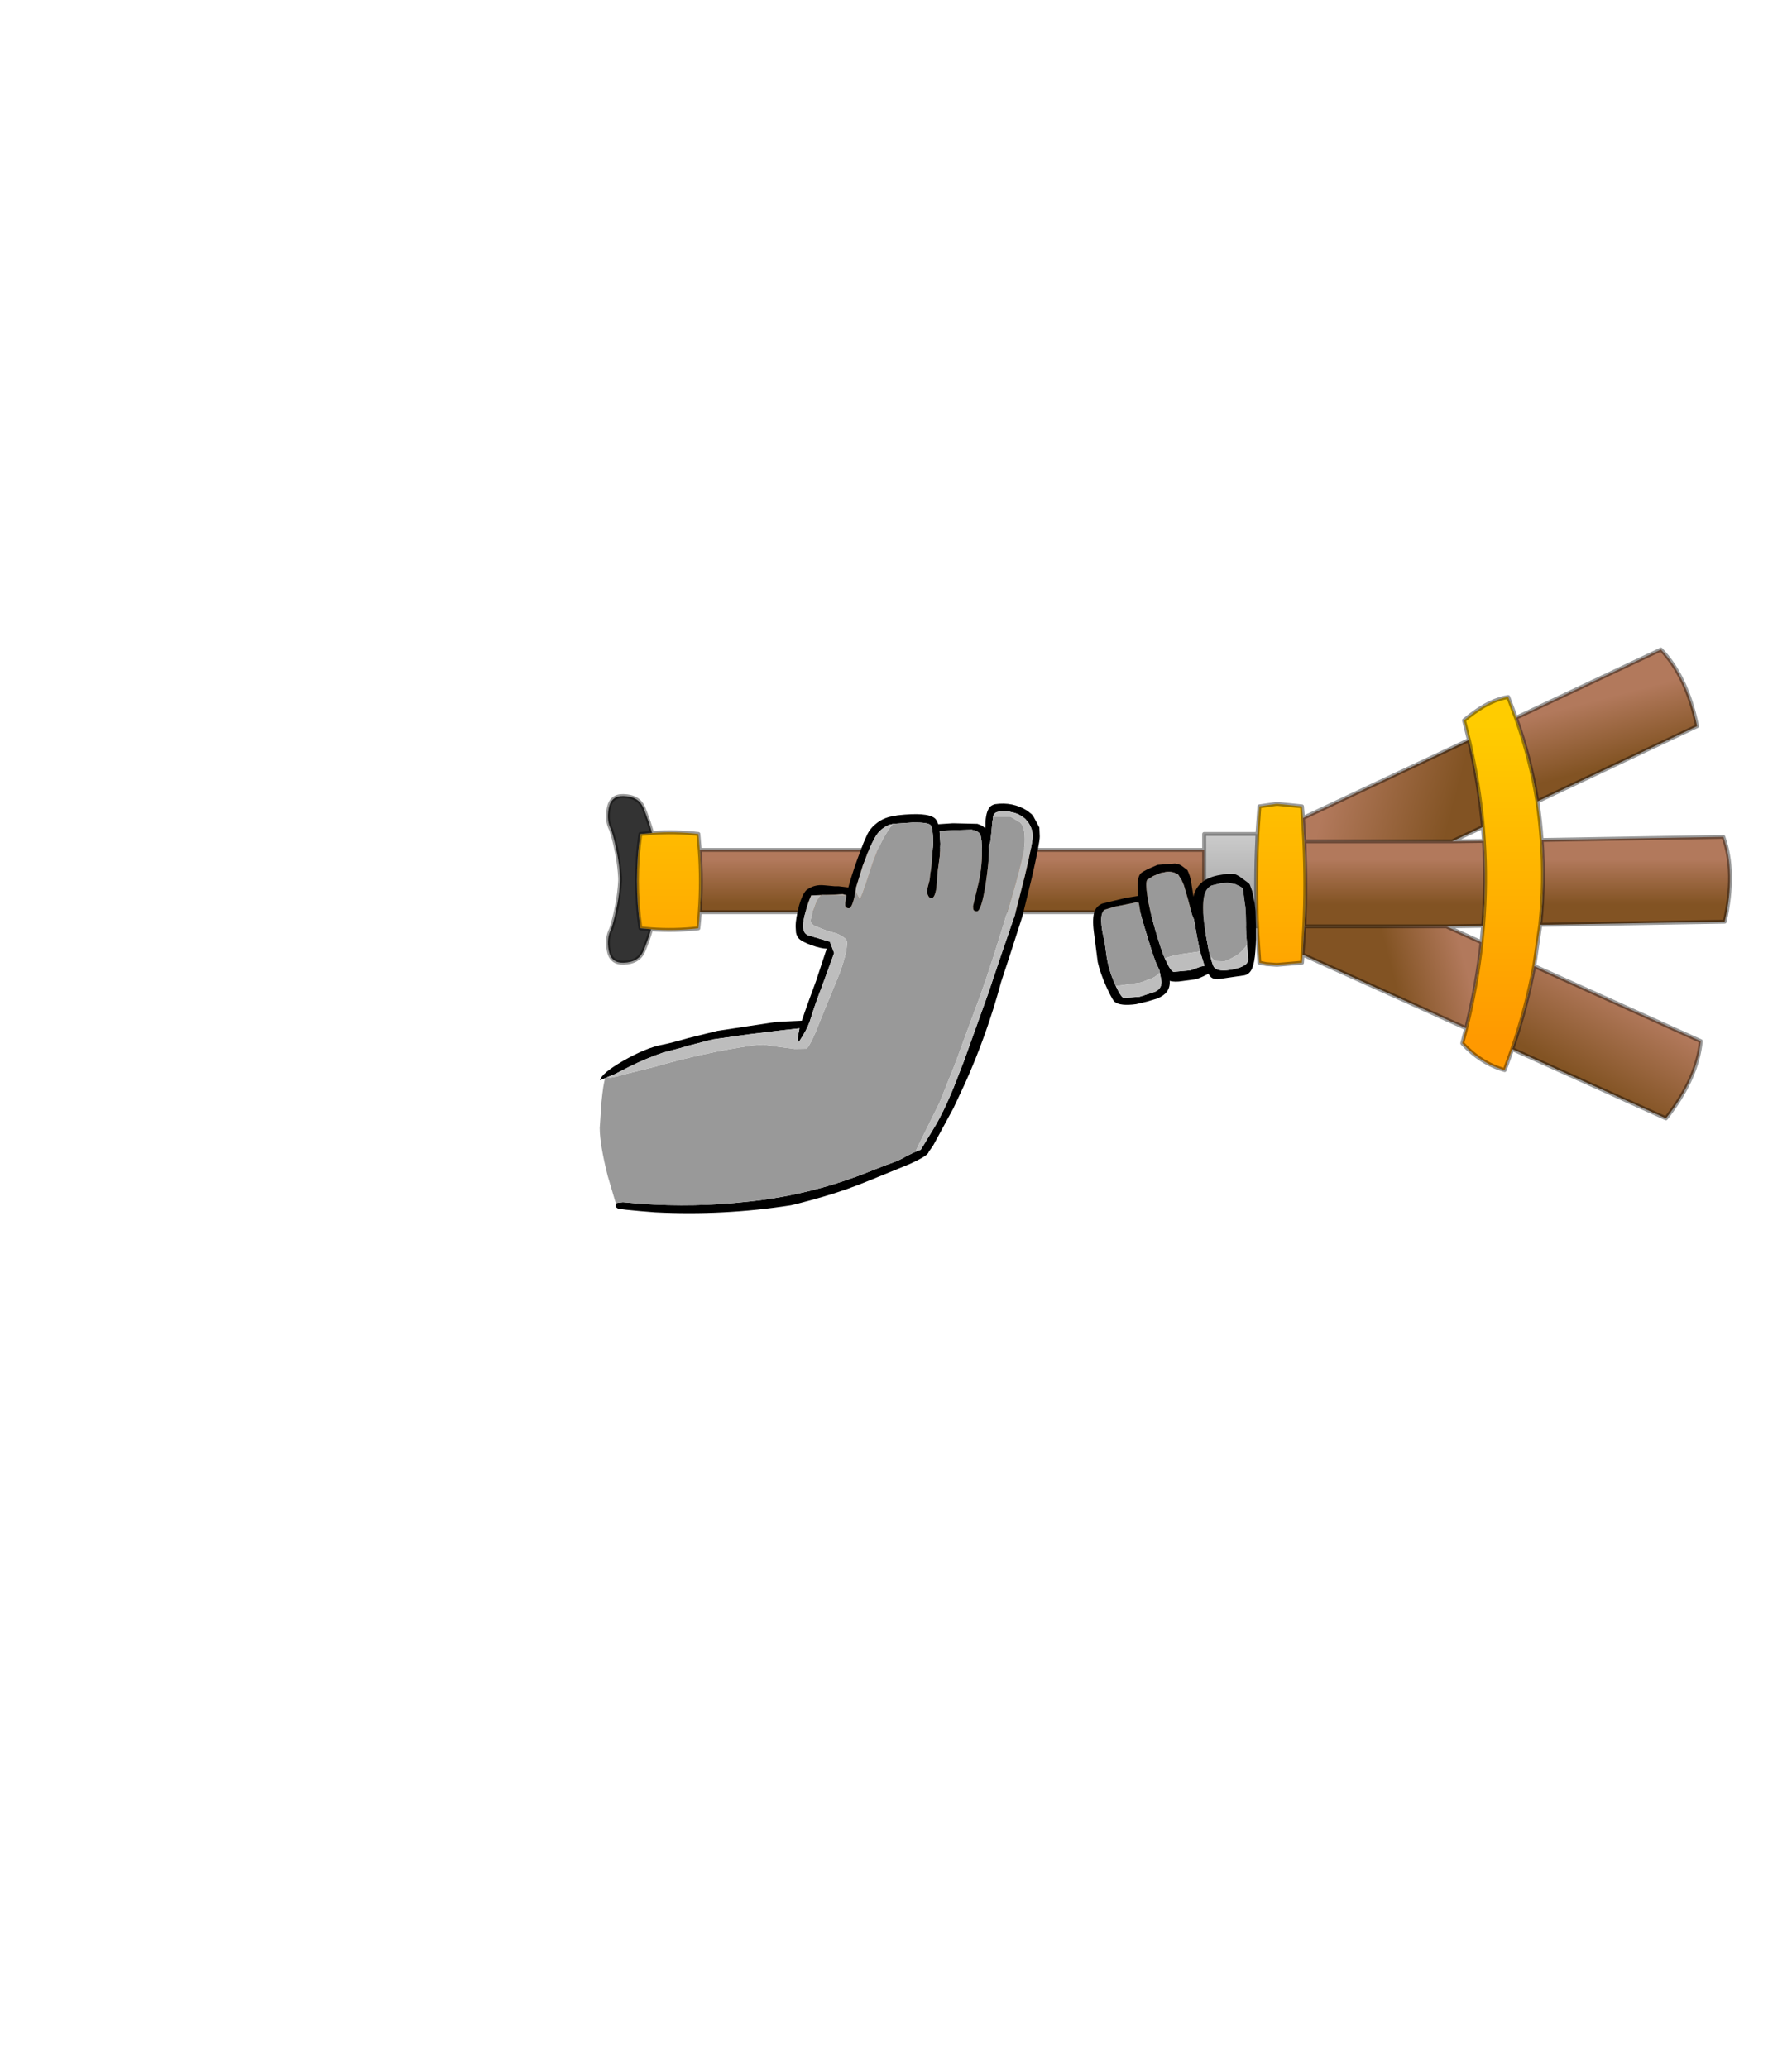<?xml version="1.0" encoding="UTF-8" standalone="no"?>
<svg xmlns:xlink="http://www.w3.org/1999/xlink" height="531.5px" width="460.6px" xmlns="http://www.w3.org/2000/svg">
  <g transform="matrix(1.0, 0.0, 0.0, 1.0, 193.65, 334.05)">
    <use height="145.35" transform="matrix(1.0, 0.0, 0.0, 1.0, -39.5, -167.6)" width="291.0" xlink:href="#shape0"/>
  </g>
  <defs>
    <g id="shape0" transform="matrix(1.0, 0.0, 0.0, 1.0, 39.5, 167.6)">
      <path d="M115.85 -99.6 L115.85 -115.6 115.85 -119.7 129.55 -119.7 129.5 -118.3 129.5 -118.15 Q128.95 -106.7 129.5 -95.45 L115.85 -95.45 115.85 -99.6" fill="url(#gradient0)" fill-rule="evenodd" stroke="none"/>
      <path d="M115.85 -115.6 L115.85 -99.6 -13.8 -99.6 Q-13.2 -107.5 -13.8 -115.6 L115.85 -115.6 M202.6 -118.15 L249.3 -118.95 Q252.55 -109.9 249.65 -97.15 L202.25 -96.35 Q203.4 -107.4 202.6 -118.15 M141.6 -117.8 L179.6 -117.8 187.75 -117.9 Q188.45 -107.05 187.55 -96.1 L178.1 -95.95 141.6 -95.95 Q142.1 -106.85 141.6 -117.8" fill="url(#gradient1)" fill-rule="evenodd" stroke="none"/>
      <path d="M-13.8 -115.6 Q-13.2 -107.5 -13.8 -99.6 -13.9 -97.5 -14.15 -95.45 -20.3 -94.75 -26.3 -95.2 L-29.05 -95.45 Q-30.8 -107.8 -29.05 -119.7 L-26.05 -119.95 Q-20.2 -120.4 -14.15 -119.7 L-13.8 -115.6 M129.5 -95.45 Q128.95 -106.7 129.5 -118.15 L129.5 -118.3 129.55 -119.7 130.05 -126.8 134.55 -127.45 141.0 -126.8 141.25 -123.8 141.6 -117.8 Q142.1 -106.85 141.6 -95.95 L141.15 -88.7 141.0 -86.6 134.55 -86.05 131.85 -86.25 130.05 -86.6 129.55 -93.9 129.5 -95.45 M183.9 -143.85 L182.65 -148.9 Q186.3 -151.95 189.45 -153.45 191.9 -154.6 194.0 -154.9 L194.55 -153.45 196.0 -149.55 Q199.8 -138.95 201.5 -128.05 202.25 -123.15 202.6 -118.15 203.4 -107.4 202.25 -96.35 L200.7 -85.75 Q198.75 -75.2 195.05 -64.4 L193.1 -59.0 Q187.0 -60.7 182.2 -65.9 L183.2 -69.75 Q185.95 -80.85 187.15 -91.85 L187.55 -96.1 Q188.45 -107.05 187.75 -117.9 L187.5 -121.5 Q186.5 -132.7 183.9 -143.85" fill="url(#gradient2)" fill-rule="evenodd" stroke="none"/>
      <path d="M141.25 -123.8 L183.9 -143.85 Q186.5 -132.7 187.5 -121.5 L179.6 -117.8 141.6 -117.8 141.25 -123.8" fill="url(#gradient3)" fill-rule="evenodd" stroke="none"/>
      <path d="M183.2 -69.75 L141.15 -88.7 141.6 -95.95 178.1 -95.95 187.15 -91.85 Q185.95 -80.85 183.2 -69.75" fill="url(#gradient4)" fill-rule="evenodd" stroke="none"/>
      <path d="M196.0 -149.55 L233.25 -167.1 Q239.95 -160.15 242.55 -147.4 L201.5 -128.05 Q199.8 -138.95 196.0 -149.55" fill="url(#gradient5)" fill-rule="evenodd" stroke="none"/>
      <path d="M200.7 -85.75 L243.5 -66.45 Q242.6 -56.85 234.55 -46.6 L195.05 -64.4 Q198.75 -75.2 200.7 -85.75" fill="url(#gradient6)" fill-rule="evenodd" stroke="none"/>
      <path d="M-26.3 -95.2 Q-27.1 -92.4 -28.25 -89.7 -29.45 -86.7 -33.4 -86.6 -36.6 -86.5 -37.2 -89.8 -37.8 -93.0 -36.55 -95.25 -34.6 -101.55 -34.25 -107.7 L-34.25 -108.15 -34.25 -108.35 Q-34.6 -114.5 -36.55 -120.8 -37.8 -123.0 -37.2 -126.25 -36.6 -129.55 -33.4 -129.45 -29.45 -129.35 -28.25 -126.35 -26.95 -123.15 -26.05 -119.95 L-29.05 -119.7 Q-30.8 -107.8 -29.05 -95.45 L-26.3 -95.2" fill="#333333" fill-rule="evenodd" stroke="none"/>
      <path d="M115.85 -99.6 L115.85 -115.6 -13.8 -115.6 Q-13.2 -107.5 -13.8 -99.6 L115.85 -99.6 115.85 -95.45 129.5 -95.45 Q128.95 -106.7 129.5 -118.15 L129.5 -118.3 129.55 -119.7 115.85 -119.7 115.85 -115.6 M129.55 -119.7 L130.05 -126.8 134.55 -127.45 141.0 -126.8 141.25 -123.8 183.9 -143.85 182.65 -148.9 Q186.3 -151.95 189.45 -153.45 191.9 -154.6 194.0 -154.9 L194.55 -153.45 196.0 -149.55 233.25 -167.1 Q239.95 -160.15 242.55 -147.4 L201.5 -128.05 Q202.25 -123.15 202.6 -118.15 L249.3 -118.95 Q252.55 -109.9 249.65 -97.15 L202.25 -96.35 200.7 -85.75 243.5 -66.45 Q242.6 -56.85 234.55 -46.6 L195.05 -64.4 193.1 -59.0 Q187.0 -60.7 182.2 -65.9 L183.2 -69.75 141.15 -88.7 141.0 -86.6 134.55 -86.05 131.85 -86.25 130.05 -86.6 129.55 -93.9 129.5 -95.45 M141.25 -123.8 L141.6 -117.8 179.6 -117.8 187.5 -121.5 Q186.5 -132.7 183.9 -143.85 M141.6 -95.95 L141.15 -88.7 M141.6 -117.8 Q142.1 -106.85 141.6 -95.95 L178.1 -95.95 187.55 -96.1 Q188.45 -107.05 187.75 -117.9 L179.6 -117.8 M187.75 -117.9 L187.5 -121.5 M196.0 -149.55 Q199.8 -138.95 201.5 -128.05 M187.15 -91.85 L187.55 -96.1 M178.1 -95.95 L187.15 -91.85 Q185.95 -80.85 183.2 -69.75 M200.7 -85.75 Q198.75 -75.2 195.05 -64.4 M202.6 -118.15 Q203.4 -107.4 202.25 -96.35 M-26.3 -95.2 Q-27.1 -92.4 -28.25 -89.7 -29.45 -86.7 -33.4 -86.6 -36.6 -86.5 -37.2 -89.8 -37.8 -93.0 -36.55 -95.25 -34.6 -101.55 -34.25 -107.7 L-34.25 -108.15 -34.25 -108.35 Q-34.6 -114.5 -36.55 -120.8 -37.8 -123.0 -37.2 -126.25 -36.6 -129.55 -33.4 -129.45 -29.45 -129.35 -28.25 -126.35 -26.95 -123.15 -26.05 -119.95 -20.2 -120.4 -14.15 -119.7 L-13.8 -115.6 M-26.3 -95.2 L-29.05 -95.45 Q-30.8 -107.8 -29.05 -119.7 L-26.05 -119.95 M-13.8 -99.6 Q-13.9 -97.5 -14.15 -95.45 -20.3 -94.75 -26.3 -95.2" fill="none" stroke="#000000" stroke-linecap="round" stroke-linejoin="round" stroke-opacity="0.4" stroke-width="1.0"/>
      <path d="M89.65 -101.8 L95.65 -103.25 98.75 -103.75 98.85 -103.75 98.85 -104.85 Q98.5 -108.2 99.45 -109.45 99.85 -109.95 101.8 -110.85 L103.85 -111.75 108.35 -112.1 Q109.6 -111.95 110.3 -111.35 L111.55 -110.4 Q112.3 -108.95 112.6 -106.9 L112.65 -106.5 113.1 -103.55 Q114.05 -107.95 119.35 -109.05 L121.75 -109.45 123.6 -109.45 124.35 -109.1 124.9 -108.8 127.35 -107.0 127.6 -106.65 128.2 -105.0 128.85 -101.8 129.05 -99.9 129.15 -96.0 129.15 -94.7 Q129.25 -86.7 127.9 -84.6 127.3 -83.6 126.15 -83.35 L123.7 -83.0 119.3 -82.35 Q118.05 -82.35 117.4 -83.1 L116.9 -83.8 116.65 -83.6 115.4 -83.0 Q114.1 -82.4 113.3 -82.3 L110.35 -81.9 Q108.3 -81.55 107.0 -81.95 107.15 -80.3 106.2 -79.05 105.55 -78.2 103.95 -77.45 L101.3 -76.65 98.35 -75.95 Q94.3 -75.4 92.85 -76.55 92.35 -76.95 91.15 -79.5 L90.7 -80.45 Q89.1 -84.05 88.5 -86.8 L87.5 -94.55 Q87.05 -98.1 87.7 -99.85 88.2 -101.15 89.65 -101.8 M104.45 -84.15 L104.35 -84.7 103.65 -86.2 Q103.1 -87.25 101.4 -92.85 99.7 -98.25 99.45 -99.65 L99.05 -102.0 98.3 -102.1 95.6 -101.55 92.85 -101.0 90.35 -100.25 Q89.4 -99.8 89.4 -97.4 89.45 -95.2 90.25 -92.1 L90.8 -88.1 Q91.4 -84.35 93.15 -80.6 L93.2 -80.5 Q94.45 -77.85 95.15 -77.55 L99.25 -77.85 103.25 -79.15 Q105.45 -80.15 104.7 -82.85 L104.45 -84.15 M114.8 -89.5 L114.1 -92.9 113.25 -97.7 112.8 -98.75 111.8 -102.55 110.65 -106.5 110.05 -107.85 109.15 -109.3 Q107.35 -110.35 105.45 -109.8 L104.8 -109.7 102.8 -108.9 101.2 -107.9 Q100.75 -107.05 101.25 -103.85 L101.25 -103.8 Q101.7 -100.5 103.45 -94.5 104.85 -89.7 105.75 -87.7 L105.95 -87.3 Q107.2 -84.5 108.0 -84.25 L112.35 -84.65 114.95 -85.6 115.95 -85.8 114.8 -89.5 M126.9 -91.25 L126.65 -94.0 Q126.65 -100.25 126.35 -101.55 L125.8 -105.65 125.35 -106.05 125.0 -106.25 123.85 -106.8 121.9 -107.15 120.25 -107.05 117.95 -106.5 Q117.05 -106.25 116.35 -105.1 114.6 -101.95 116.8 -91.0 117.05 -89.4 117.45 -88.25 118.0 -86.0 118.4 -85.45 119.5 -84.15 123.2 -84.9 127.35 -85.7 127.15 -87.6 L126.9 -91.25" fill="#000000" fill-rule="evenodd" stroke="none"/>
      <path d="M93.15 -80.6 Q91.4 -84.35 90.8 -88.1 L90.25 -92.1 Q89.45 -95.2 89.4 -97.4 89.4 -99.8 90.35 -100.25 L92.85 -101.0 95.6 -101.55 98.3 -102.1 99.05 -102.0 99.45 -99.65 Q99.7 -98.25 101.4 -92.85 103.1 -87.25 103.65 -86.2 L104.35 -84.7 104.45 -84.15 Q103.75 -83.2 102.45 -82.6 L99.5 -81.5 95.65 -80.95 93.15 -80.6 M105.75 -87.7 Q104.85 -89.7 103.45 -94.5 101.7 -100.5 101.25 -103.8 L101.25 -103.85 Q100.75 -107.05 101.2 -107.9 L102.8 -108.9 104.8 -109.7 105.45 -109.8 Q107.35 -110.35 109.15 -109.3 L110.05 -107.85 110.65 -106.5 111.8 -102.55 112.8 -98.75 113.25 -97.7 114.1 -92.9 114.8 -89.5 110.25 -88.85 Q107.15 -88.35 105.75 -87.7 M117.45 -88.25 Q117.05 -89.4 116.8 -91.0 114.6 -101.95 116.35 -105.1 117.05 -106.25 117.95 -106.5 L120.25 -107.05 121.9 -107.15 123.85 -106.8 125.0 -106.25 125.35 -106.05 125.8 -105.65 126.35 -101.55 Q126.65 -100.25 126.65 -94.0 L126.9 -91.25 Q125.3 -88.9 123.25 -87.95 121.75 -87.15 121.05 -86.95 L118.6 -87.05 117.45 -88.25" fill="#999999" fill-rule="evenodd" stroke="none"/>
      <path d="M93.15 -80.6 L95.65 -80.95 99.5 -81.5 102.45 -82.6 Q103.75 -83.2 104.45 -84.15 L104.7 -82.85 Q105.45 -80.15 103.25 -79.15 L99.25 -77.85 95.15 -77.55 Q94.45 -77.85 93.2 -80.5 L93.15 -80.6 M105.75 -87.7 Q107.15 -88.35 110.25 -88.85 L114.8 -89.5 115.95 -85.8 114.95 -85.6 112.35 -84.65 108.0 -84.25 Q107.2 -84.5 105.95 -87.3 L105.75 -87.7 M117.45 -88.25 L118.6 -87.05 121.05 -86.95 Q121.75 -87.15 123.25 -87.95 125.3 -88.9 126.9 -91.25 L127.15 -87.6 Q127.35 -85.7 123.2 -84.9 119.5 -84.15 118.4 -85.45 118.0 -86.0 117.45 -88.25" fill="#bdbdbd" fill-rule="evenodd" stroke="none"/>
      <path d="M-38.1 -56.95 L-38.6 -56.75 -39.45 -56.4 Q-39.0 -58.2 -33.45 -61.4 -27.5 -64.8 -23.3 -65.55 -21.2 -65.95 -16.7 -67.25 L-9.2 -69.1 5.95 -71.4 12.45 -71.7 Q13.65 -75.35 16.15 -82.05 L18.6 -89.5 18.9 -90.2 Q17.3 -90.25 14.95 -91.1 12.6 -91.95 11.75 -92.75 11.15 -93.35 10.95 -94.35 L10.85 -96.0 Q10.85 -97.8 11.75 -101.35 12.55 -104.15 13.6 -105.25 15.6 -106.8 18.25 -106.5 L20.95 -106.25 21.95 -106.25 24.4 -105.95 Q25.15 -108.8 26.75 -113.3 L28.3 -117.4 29.05 -119.1 Q29.8 -120.9 31.3 -122.15 33.25 -123.85 35.75 -124.25 L36.8 -124.45 37.05 -124.5 Q44.65 -125.35 46.6 -123.75 47.15 -123.3 47.5 -122.2 L51.25 -122.45 51.4 -122.45 57.6 -122.3 58.7 -121.85 59.4 -121.35 59.55 -121.15 59.65 -121.65 Q59.6 -123.05 59.8 -124.15 60.05 -125.75 60.75 -126.6 61.2 -127.1 62.05 -127.35 66.7 -128.05 70.5 -125.6 L71.55 -124.75 72.0 -124.15 73.5 -121.35 73.6 -119.05 Q73.6 -117.35 71.55 -108.4 L69.1 -98.4 65.8 -88.15 63.65 -81.6 Q60.05 -68.2 54.4 -55.6 L51.4 -49.2 46.3 -39.8 46.0 -39.3 45.05 -38.0 Q45.05 -37.1 40.25 -34.9 L38.2 -34.05 29.85 -30.65 Q23.9 -28.2 18.05 -26.5 L14.7 -25.55 11.1 -24.6 9.6 -24.25 Q-7.7 -21.55 -25.3 -22.45 L-29.0 -22.75 -32.65 -23.1 -34.6 -23.35 Q-34.95 -23.45 -35.15 -23.65 -35.5 -23.9 -35.4 -24.25 L-35.3 -24.7 -35.1 -24.85 -33.55 -25.05 -29.05 -24.65 -29.0 -24.65 Q-15.1 -23.65 -1.35 -25.2 L1.7 -25.55 Q14.75 -27.25 27.2 -31.9 L34.1 -34.6 35.65 -35.15 Q37.75 -35.9 39.35 -36.9 L41.65 -38.0 42.9 -38.5 43.0 -38.5 46.55 -44.35 Q48.8 -48.05 51.4 -54.35 L54.05 -61.15 60.3 -78.55 63.75 -88.8 67.2 -98.85 69.7 -108.65 Q71.8 -117.5 71.8 -119.1 71.8 -120.95 70.65 -122.65 L69.85 -123.6 Q68.2 -125.0 66.3 -125.3 64.65 -125.85 62.7 -125.35 61.8 -125.1 61.6 -124.15 L61.55 -123.45 Q61.4 -123.05 61.4 -122.55 L61.15 -119.95 60.9 -117.65 60.55 -116.65 60.55 -115.2 Q60.55 -112.55 59.7 -106.85 58.6 -99.8 57.4 -99.8 56.65 -99.8 56.5 -100.4 L56.45 -101.15 57.6 -106.0 Q58.75 -110.45 58.75 -115.15 L58.75 -116.05 58.7 -116.15 58.7 -116.65 58.65 -117.75 58.65 -117.85 58.45 -119.1 Q58.4 -119.65 57.85 -120.1 L57.35 -120.45 56.1 -120.8 51.4 -120.65 47.85 -120.45 48.05 -117.2 47.9 -114.0 47.35 -109.95 47.05 -105.95 Q46.65 -103.2 45.75 -103.2 45.15 -103.2 44.85 -104.0 44.65 -104.35 44.6 -104.8 44.6 -105.4 45.3 -107.9 L45.45 -109.4 45.7 -110.95 46.2 -117.1 Q46.2 -121.25 45.5 -122.0 44.8 -122.7 40.95 -122.65 L35.85 -122.3 35.75 -122.25 34.95 -122.05 Q32.5 -121.1 31.2 -118.7 29.75 -116.05 28.8 -113.3 L28.15 -111.65 26.4 -106.0 26.25 -104.95 Q25.45 -100.6 24.55 -100.6 23.75 -100.6 23.6 -101.25 L23.6 -102.0 23.9 -103.95 23.0 -104.2 14.85 -103.9 Q13.4 -100.55 12.8 -96.9 12.6 -95.7 13.0 -94.7 13.25 -94.0 14.05 -93.65 L19.65 -92.0 20.75 -89.1 17.5 -80.2 Q16.0 -76.35 14.85 -72.65 14.15 -70.2 12.75 -67.95 L11.7 -66.25 11.5 -66.5 11.4 -66.85 11.45 -67.7 11.85 -69.75 7.8 -69.3 -1.25 -68.2 -10.45 -66.9 -16.45 -65.35 -18.85 -64.65 -23.25 -63.5 Q-27.6 -62.0 -31.85 -59.9 L-35.65 -57.95 -37.65 -57.15 -38.1 -56.95" fill="#000000" fill-rule="evenodd" stroke="none"/>
      <path d="M-35.3 -24.7 L-35.6 -25.55 -37.45 -31.8 Q-39.5 -39.95 -39.5 -44.15 L-39.05 -50.8 Q-38.6 -55.4 -38.1 -56.95 L-37.65 -57.15 -36.7 -57.05 -34.95 -57.4 -32.4 -58.1 -25.55 -59.8 Q-12.85 -63.5 -0.1 -65.35 L2.5 -65.55 6.05 -65.05 10.6 -64.45 13.7 -64.5 Q14.7 -65.7 16.0 -68.8 L18.05 -73.9 21.55 -82.4 Q23.1 -86.05 23.9 -89.8 L24.1 -91.85 23.8 -92.65 Q22.25 -94.0 20.15 -94.45 18.5 -94.9 16.45 -95.8 15.65 -96.0 15.15 -96.5 14.7 -97.0 14.7 -97.5 14.7 -98.05 15.95 -101.5 L16.4 -102.6 17.1 -103.6 17.65 -104.05 21.0 -104.05 23.1 -103.85 23.15 -103.85 23.9 -103.95 23.6 -102.0 23.6 -101.25 Q23.75 -100.6 24.55 -100.6 25.45 -100.6 26.25 -104.95 L27.25 -102.95 Q27.55 -102.45 30.0 -110.25 32.45 -118.1 35.85 -122.3 L40.95 -122.65 Q44.8 -122.7 45.5 -122.0 46.2 -121.25 46.2 -117.1 L45.7 -110.95 45.45 -109.4 45.3 -107.9 Q44.6 -105.4 44.6 -104.8 44.65 -104.35 44.85 -104.0 45.15 -103.2 45.75 -103.2 46.65 -103.2 47.05 -105.95 L47.35 -109.95 47.9 -114.0 48.05 -117.2 47.85 -120.45 51.4 -120.65 56.1 -120.8 57.35 -120.45 57.85 -120.1 Q58.4 -119.65 58.45 -119.1 L58.65 -117.85 58.65 -117.75 58.7 -116.65 58.7 -116.15 58.75 -116.05 58.75 -115.15 Q58.75 -110.45 57.6 -106.0 L56.45 -101.15 56.5 -100.4 Q56.65 -99.8 57.4 -99.8 58.6 -99.8 59.7 -106.85 60.55 -112.55 60.55 -115.2 L60.55 -116.65 60.9 -117.65 61.15 -119.95 61.4 -122.55 Q61.4 -123.05 61.55 -123.45 L61.6 -124.15 66.05 -124.15 68.5 -122.7 Q69.9 -121.55 69.75 -117.55 69.6 -113.55 63.85 -95.05 59.8 -81.85 57.05 -74.8 L52.2 -61.6 51.4 -59.5 47.8 -50.55 42.6 -40.05 41.65 -38.0 39.35 -36.9 Q37.75 -35.9 35.65 -35.15 L34.1 -34.6 27.2 -31.9 Q14.75 -27.25 1.7 -25.55 L-1.35 -25.2 Q-15.1 -23.65 -29.0 -24.65 L-29.05 -24.65 -33.55 -25.05 -35.1 -24.85 -35.3 -24.7" fill="#999999" fill-rule="evenodd" stroke="none"/>
      <path d="M-37.65 -57.15 L-35.65 -57.95 -31.85 -59.9 Q-27.6 -62.0 -23.25 -63.5 L-18.85 -64.65 -16.45 -65.35 -10.45 -66.9 -1.25 -68.2 7.8 -69.3 11.85 -69.75 11.45 -67.7 11.4 -66.85 11.5 -66.5 11.7 -66.25 12.75 -67.95 Q14.15 -70.2 14.85 -72.65 16.0 -76.35 17.5 -80.2 L20.75 -89.1 19.65 -92.0 14.05 -93.65 Q13.25 -94.0 13.0 -94.7 12.6 -95.7 12.8 -96.9 13.4 -100.55 14.85 -103.9 L23.0 -104.2 23.9 -103.95 23.15 -103.85 23.1 -103.85 21.0 -104.05 17.65 -104.05 17.1 -103.6 16.4 -102.6 15.95 -101.5 Q14.7 -98.05 14.7 -97.5 14.7 -97.0 15.15 -96.5 15.65 -96.0 16.45 -95.8 18.5 -94.9 20.15 -94.45 22.25 -94.0 23.8 -92.65 L24.1 -91.85 23.9 -89.8 Q23.1 -86.05 21.55 -82.4 L18.05 -73.9 16.0 -68.8 Q14.7 -65.7 13.7 -64.5 L10.6 -64.45 6.05 -65.05 2.5 -65.55 -0.1 -65.35 Q-12.85 -63.5 -25.55 -59.8 L-32.4 -58.1 -34.95 -57.4 -36.7 -57.05 -37.65 -57.15 M26.25 -104.95 L26.4 -106.0 28.15 -111.65 28.8 -113.3 Q29.75 -116.05 31.2 -118.7 32.5 -121.1 34.95 -122.05 L35.75 -122.25 35.85 -122.3 Q32.45 -118.1 30.0 -110.25 27.55 -102.45 27.25 -102.95 L26.25 -104.95 M61.6 -124.15 Q61.8 -125.1 62.7 -125.35 64.65 -125.85 66.3 -125.3 68.2 -125.0 69.85 -123.6 L70.65 -122.65 Q71.8 -120.95 71.8 -119.1 71.8 -117.5 69.7 -108.65 L67.2 -98.85 63.75 -88.8 60.3 -78.55 54.05 -61.15 51.4 -54.35 Q48.8 -48.05 46.55 -44.35 L43.0 -38.5 42.9 -38.5 41.65 -38.0 42.6 -40.05 47.8 -50.55 51.4 -59.5 52.2 -61.6 57.05 -74.8 Q59.8 -81.85 63.85 -95.05 69.6 -113.55 69.75 -117.55 69.9 -121.55 68.5 -122.7 L66.05 -124.15 61.6 -124.15" fill="#bdbdbd" fill-rule="evenodd" stroke="none"/>
    </g>
    <linearGradient gradientTransform="matrix(0.0, -0.015, 0.008, 0.0, 122.7, -107.6)" gradientUnits="userSpaceOnUse" id="gradient0" spreadMethod="pad" x1="-819.2" x2="819.2">
      <stop offset="0.0" stop-color="#999999"/>
      <stop offset="1.0" stop-color="#cccccc"/>
    </linearGradient>
    <linearGradient gradientTransform="matrix(0.0, 0.007, -0.013, 0.0, 167.0, -107.4)" gradientUnits="userSpaceOnUse" id="gradient1" spreadMethod="pad" x1="-819.2" x2="819.2">
      <stop offset="0.0" stop-color="#b2795c"/>
      <stop offset="1.0" stop-color="#825323"/>
    </linearGradient>
    <linearGradient gradientTransform="matrix(0.0, 0.05, -0.013, 0.0, 192.6, -106.95)" gradientUnits="userSpaceOnUse" id="gradient2" spreadMethod="pad" x1="-819.2" x2="819.2">
      <stop offset="0.0" stop-color="#ffcc00"/>
      <stop offset="1.0" stop-color="#ff9900"/>
    </linearGradient>
    <linearGradient gradientTransform="matrix(0.019, 0.005, -0.004, 0.015, 164.35, -130.8)" gradientUnits="userSpaceOnUse" id="gradient3" spreadMethod="pad" x1="-819.2" x2="819.2">
      <stop offset="0.0" stop-color="#b2795c"/>
      <stop offset="1.0" stop-color="#825323"/>
    </linearGradient>
    <linearGradient gradientTransform="matrix(-0.011, 0.003, -0.004, -0.015, 165.0, -117.45)" gradientUnits="userSpaceOnUse" id="gradient4" spreadMethod="pad" x1="-819.2" x2="819.2">
      <stop offset="0.0" stop-color="#b2795c"/>
      <stop offset="1.0" stop-color="#825323"/>
    </linearGradient>
    <linearGradient gradientTransform="matrix(0.003, 0.01, -0.023, 0.006, 214.7, -144.75)" gradientUnits="userSpaceOnUse" id="gradient5" spreadMethod="pad" x1="-819.2" x2="819.2">
      <stop offset="0.0" stop-color="#b2795c"/>
      <stop offset="1.0" stop-color="#825323"/>
    </linearGradient>
    <linearGradient gradientTransform="matrix(-0.007, 0.012, -0.021, -0.012, 219.3, -66.15)" gradientUnits="userSpaceOnUse" id="gradient6" spreadMethod="pad" x1="-819.2" x2="819.2">
      <stop offset="0.0" stop-color="#b2795c"/>
      <stop offset="1.0" stop-color="#825323"/>
    </linearGradient>
  </defs>
</svg>
